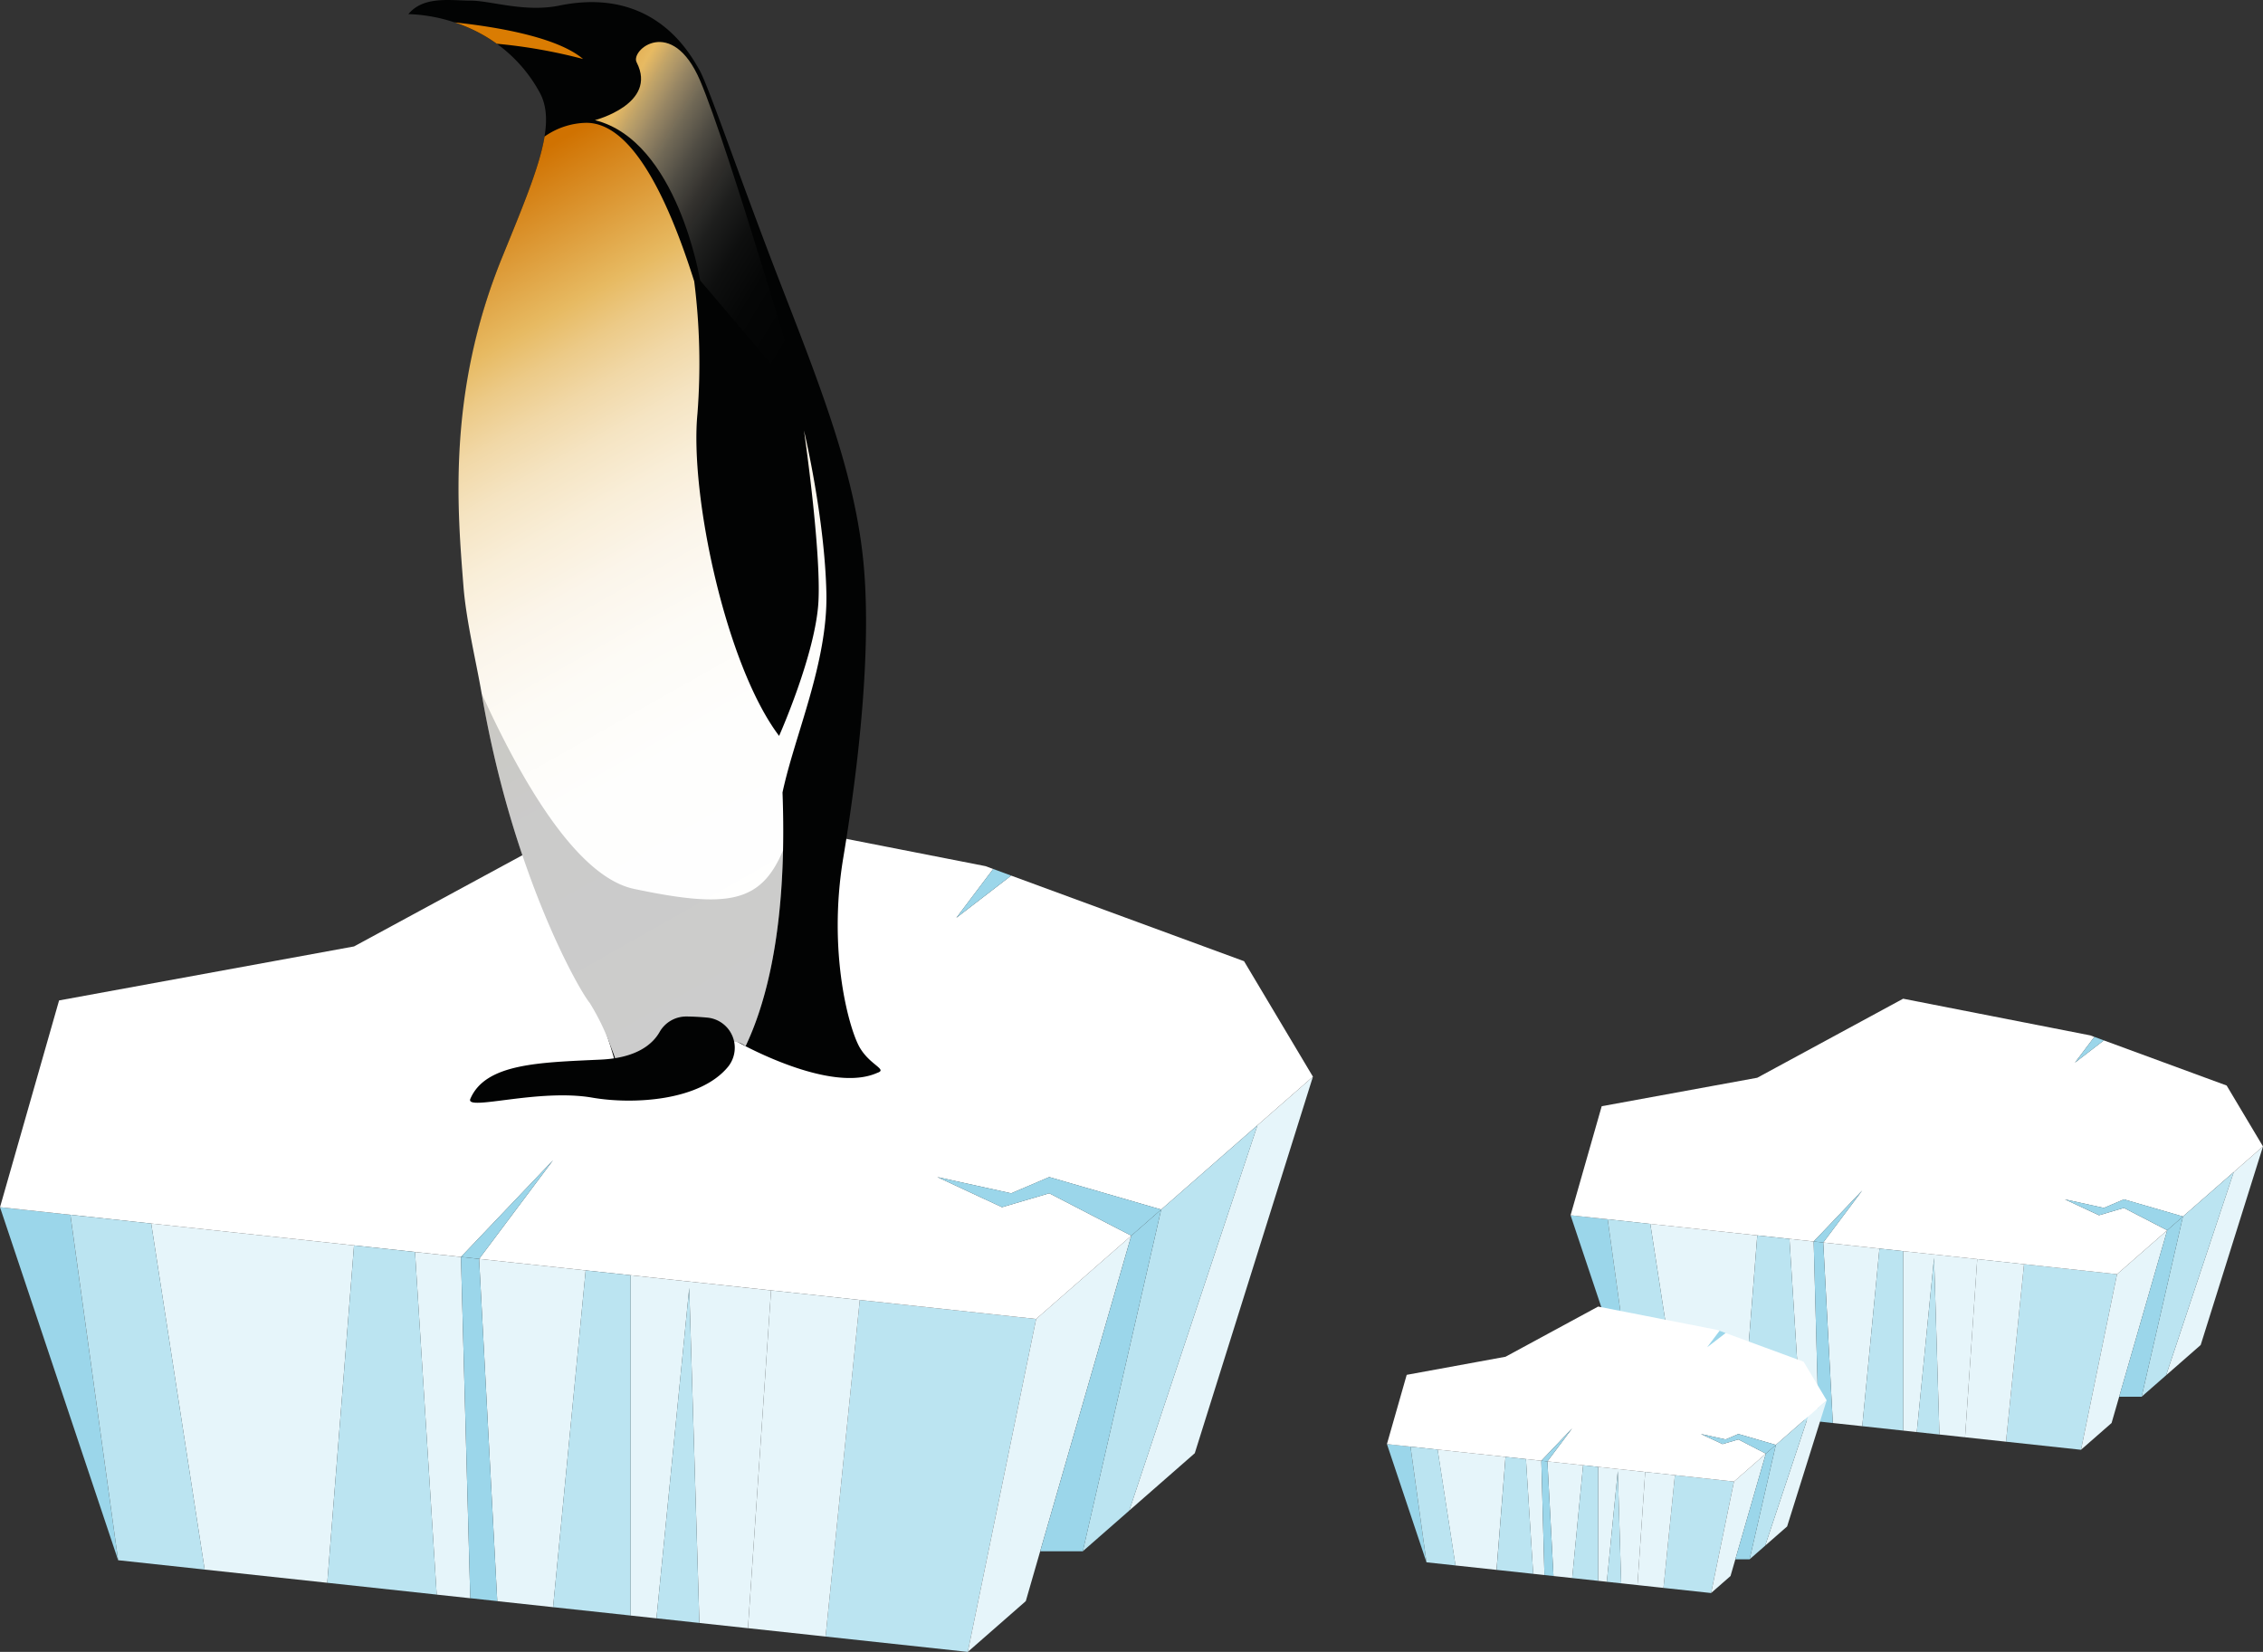 <svg xmlns="http://www.w3.org/2000/svg" xmlns:xlink="http://www.w3.org/1999/xlink" width="468.286" height="341.827" viewBox="0 0 468.286 341.827"><rect x="0" y="0" width="468.286" height="341.827" fill="#333333" stroke="none"/><defs><linearGradient id="linear-gradient" x1="0.399" y1="-0.002" x2="0.624" y2="0.999" gradientUnits="objectBoundingBox"><stop offset="0" stop-color="#d07201"></stop><stop offset="0.17" stop-color="#e7ba62"></stop><stop offset="0.216" stop-color="#ecca87"></stop><stop offset="0.266" stop-color="#f1d8a7"></stop><stop offset="0.322" stop-color="#f5e4c2"></stop><stop offset="0.386" stop-color="#f9eed8"></stop><stop offset="0.459" stop-color="#fbf5ea"></stop><stop offset="0.549" stop-color="#fdfbf6"></stop><stop offset="0.674" stop-color="#fefefd"></stop><stop offset="1" stop-color="#fff"></stop></linearGradient><linearGradient id="linear-gradient-2" x1="0.095" y1="-0.018" x2="1.021" y2="1.032" gradientUnits="objectBoundingBox"><stop offset="0" stop-color="#d07201"></stop><stop offset="0.039" stop-color="#d88c24"></stop><stop offset="0.083" stop-color="#e0a545"></stop><stop offset="0.119" stop-color="#e5b45a"></stop><stop offset="0.144" stop-color="#e7ba62"></stop><stop offset="0.19" stop-color="#ebc67e" stop-opacity="0.82"></stop><stop offset="0.248" stop-color="#efd39c" stop-opacity="0.631"></stop><stop offset="0.31" stop-color="#f3dfb6" stop-opacity="0.459"></stop><stop offset="0.376" stop-color="#f7e9cd" stop-opacity="0.318"></stop><stop offset="0.446" stop-color="#faf1df" stop-opacity="0.2"></stop><stop offset="0.522" stop-color="#fcf7ed" stop-opacity="0.11"></stop><stop offset="0.608" stop-color="#fdfbf7" stop-opacity="0.047"></stop><stop offset="0.71" stop-color="#fefefd" stop-opacity="0.012"></stop><stop offset="0.873" stop-color="#fff" stop-opacity="0"></stop></linearGradient></defs><g id="Group_7847" data-name="Group 7847" transform="translate(-931.715 -1525.668)"><g id="Group_7846" data-name="Group 7846" transform="translate(581.775 1327.621)"><path id="Path_3827" data-name="Path 3827" d="M456.9,401.992l-10.889,9.533,10.889-9.532Z" transform="translate(127.14 51.757)" fill="none"></path><path id="Path_3828" data-name="Path 3828" d="M444.569,409.663h0l-4.119-.444Z" transform="translate(119.783 61.321)" fill="none"></path><path id="Path_3829" data-name="Path 3829" d="M349.94,399.455l24.446,73.052L364.5,401.025Z" transform="translate(0 48.399)" fill="#9bd6ea"></path><path id="Path_3830" data-name="Path 3830" d="M462.924,411.206l-32.379-3.488-7.076,69.647L452.9,480.54l14.139-68.89Z" transform="translate(97.31 59.334)" fill="#bbe4f1"></path><path id="Path_3831" data-name="Path 3831" d="M405.375,405.439l-41.968-4.531,11.059,71.607-.789-.085,26.422,2.85h0l-.262-.028Z" transform="translate(17.823 50.322)" fill="#e6f5fa"></path><path id="Path_3832" data-name="Path 3832" d="M431.514,408.256v70.411l-16.039-1.731,6.745-69.684-22.054-2.377,3.755,70.816-5.586-.6-1.924-70.618-9.51-1.025,4.487,70.895-.662-.072,65.074,7.021,4.779-69.9Zm5.353,70.99,6.784-68.376,2.1,69.333Z" transform="translate(48.916 53.679)" fill="#e6f5fa"></path><path id="Path_3833" data-name="Path 3833" d="M455.473,398.865l-2.115,1.851h0Z" transform="translate(136.866 47.619)" fill="#e6f5fa"></path><path id="Path_3834" data-name="Path 3834" d="M450.513,477.618l13.565-11.875,24.446-77.912L477.05,397.876Z" transform="translate(133.101 33.016)" fill="#e6f5fa"></path><path id="Path_3835" data-name="Path 3835" d="M459.073,411.525l-8.8,7.7h0l-14.139,68.89,12-10.505,21.825-75.618Z" transform="translate(114.075 51.758)" fill="#e6f5fa"></path><path id="Path_3836" data-name="Path 3836" d="M423.2,455.756l12.62,1.361h0l9.51,1.026h0l19.063-20.021L449.08,458.549h0l22.054,2.379h0l9.293,1h0l29.066,3.136h0l17.182,1.854,1.177.127h0l32.378,3.493,4.119.444,8.8-7.7,10.889-9.533-16.979-8.774-9.777,2.878-13.388-6.237,15.288,3.36,7.871-3.36,23.169,6.719,31.4-27.492-14.251-23.894L559.18,379.236l-11.35,8.741,7.629-10.113h0l-1.6-.588L480.43,362.884,423.2,393.893l-61.037,11.174L349.942,447.85l26.944,2.906,3.434.374.909.1Z" transform="translate(0.002)" fill="#fff"></path><path id="Path_3837" data-name="Path 3837" d="M426.515,407.72l32.379,3.488-32.379-3.493Z" transform="translate(101.34 59.331)" fill="#fff"></path><rect id="Rectangle_95" data-name="Rectangle 95" width="42.212" height="0.003" transform="translate(381.518 457.632) rotate(-11.31)" fill="#fff"></rect><rect id="Rectangle_96" data-name="Rectangle 96" width="29.235" height="0.002" transform="translate(480.345 463.498)" fill="#fff"></rect><rect id="Rectangle_97" data-name="Rectangle 97" width="22.182" height="0.004" transform="translate(449.018 459.738)" fill="#fff"></rect><rect id="Rectangle_98" data-name="Rectangle 98" width="9.565" height="0.005" transform="translate(435.808 458.04) rotate(-4.911)" fill="#fff"></rect><path id="Path_3838" data-name="Path 3838" d="M442.224,413.8l8.8-7.7-8.8,7.7Z" transform="translate(122.129 57.188)" fill="#fff"></path><path id="Path_3839" data-name="Path 3839" d="M438.517,408.72l-17.179-1.857h0l-4.779,69.9,14.175,1.529,1.886.2,7.076-69.647Z" transform="translate(88.161 58.204)" fill="#e6f5fa"></path><path id="Path_3840" data-name="Path 3840" d="M424.543,437.809h0l-1.886-.2Z" transform="translate(96.235 98.889)" fill="#e6f5fa"></path><path id="Path_3841" data-name="Path 3841" d="M435.8,408.717l-17.182-1.854h0l17.179,1.857,1.178.127v0Z" transform="translate(90.883 58.203)" fill="#e6f5fa"></path><path id="Path_3842" data-name="Path 3842" d="M427.185,407.788l-1.177-.127,1.177.127Z" transform="translate(100.67 59.259)" fill="#e6f5fa"></path><path id="Path_3843" data-name="Path 3843" d="M401.732,475.114l-4.486-70.894h-.006l-12.612-1.361h0l-5.538,69.813.262.028h0l21.721,2.343-.156-.017Z" transform="translate(38.573 52.903)" fill="#bbe4f1"></path><path id="Path_3844" data-name="Path 3844" d="M379.087,432.906l.262.028h0Z" transform="translate(38.573 92.668)" fill="#bbe4f1"></path><path id="Path_3845" data-name="Path 3845" d="M388.481,433.919l.156.017.662.072Z" transform="translate(51.006 94.01)" fill="#bbe4f1"></path><path id="Path_3846" data-name="Path 3846" d="M394.09,404.217l-12.62-1.361v0h0l12.612,1.361h.006v-.005Z" transform="translate(41.728 52.9)" fill="#bbe4f1"></path><path id="Path_3847" data-name="Path 3847" d="M372.932,401.936l-.9-.1-15.819-1.707,12.387,1.337-12.387-1.337,9.884,71.481,17.9,1.931-11.059-71.607Z" transform="translate(8.294 49.294)" fill="#bbe4f1"></path><path id="Path_3848" data-name="Path 3848" d="M356.207,400.131h0l12.387,1.337Z" transform="translate(8.294 49.294)" fill="#bbe4f1"></path><path id="Path_3849" data-name="Path 3849" d="M363.925,400.964h0l-.909-.1.9.1Z" transform="translate(17.305 50.266)" fill="#bbe4f1"></path><path id="Path_3850" data-name="Path 3850" d="M399.2,474.767l16.038,1.73V406.085l-9.293-1Z" transform="translate(65.191 55.848)" fill="#bbe4f1"></path><rect id="Rectangle_99" data-name="Rectangle 99" height="9.347" transform="translate(471.137 460.928) rotate(-83.843)" fill="#bbe4f1"></rect><rect id="Rectangle_100" data-name="Rectangle 100" width="0.003" height="9.347" transform="translate(471.156 460.771) rotate(-81.87)" fill="#bbe4f1"></rect><path id="Path_3851" data-name="Path 3851" d="M408.407,475.015l8.882.958-2.1-69.334Z" transform="translate(77.376 57.908)" fill="#bbe4f1"></path><path id="Path_3852" data-name="Path 3852" d="M392.919,474.5l5.585.6-3.754-70.816-3.754-.4Z" transform="translate(54.333 54.263)" fill="#9bd6ea"></path><rect id="Rectangle_101" data-name="Rectangle 101" height="3.776" transform="translate(445.328 458.144) rotate(-83.844)" fill="#9bd6ea"></rect><rect id="Rectangle_102" data-name="Rectangle 102" width="3.776" height="0.004" transform="translate(445.317 458.346)" fill="#9bd6ea"></rect><path id="Path_3853" data-name="Path 3853" d="M410.058,395.266,391,415.287l3.754.4Z" transform="translate(54.333 42.856)" fill="#9bd6ea"></path><path id="Path_3854" data-name="Path 3854" d="M442.117,370.7h0l-3.72-1.372h0l3.72,1.372Z" transform="translate(117.065 8.532)" fill="#9bd6ea"></path><path id="Path_3855" data-name="Path 3855" d="M446.463,370.7h0l-3.72-1.372-7.629,10.113Z" transform="translate(112.719 8.533)" fill="#9bd6ea"></path><path id="Path_3856" data-name="Path 3856" d="M472.082,392.153l-17.813,15.6,17.812-15.593Z" transform="translate(138.07 38.735)" fill="#bbe4f1"></path><rect id="Rectangle_103" data-name="Rectangle 103" width="12.772" transform="translate(574.004 519.047) rotate(-41.199)" fill="#bbe4f1"></rect><path id="Path_3857" data-name="Path 3857" d="M464.712,407.747,462.6,409.6l-16.22,70.711,9.61-8.412,26.537-79.742Z" transform="translate(127.627 38.737)" fill="#bbe4f1"></path><path id="Path_3858" data-name="Path 3858" d="M450.7,405.076h0l6.186-5.415h0l-6.184,5.414Z" transform="translate(133.342 48.673)" fill="#9bd6ea"></path><path id="Path_3859" data-name="Path 3859" d="M467.617,399.662h0l-6.186,5.415-18.846,65.3H451.4Z" transform="translate(122.608 48.673)" fill="#9bd6ea"></path><path id="Path_3860" data-name="Path 3860" d="M448.706,400.13l-15.288-3.36,13.388,6.237,9.777-2.878,16.979,8.774,6.184-5.415-23.169-6.719Z" transform="translate(110.476 44.846)" fill="#9bd6ea"></path></g><g id="Group_7995" data-name="Group 7995" transform="translate(906.775 1369.444)"><path id="Path_3827-2" data-name="Path 3827" d="M451.752,401.992l-5.743,5.028,5.743-5.027Z" transform="translate(21.651 8.814)" fill="none"></path><path id="Path_3828-2" data-name="Path 3828" d="M442.622,409.453h0l-2.172-.234Z" transform="translate(20.398 10.442)" fill="none"></path><path id="Path_3829-2" data-name="Path 3829" d="M349.94,399.455l12.893,38.528-5.213-37.7Z" transform="translate(0 8.242)" fill="#9bd6ea"></path><path id="Path_3830-2" data-name="Path 3830" d="M444.278,409.557l-17.076-1.84-3.732,36.732,15.523,1.675,7.457-36.332Z" transform="translate(16.571 10.104)" fill="#bbe4f1"></path><path id="Path_3831-2" data-name="Path 3831" d="M385.541,403.3l-22.134-2.39,5.832,37.765-.416-.045,13.935,1.5h0l-.138-.015Z" transform="translate(3.035 8.569)" fill="#e6f5fa"></path><path id="Path_3832-2" data-name="Path 3832" d="M410.43,405.982v37.135l-8.459-.913,3.557-36.751L393.9,404.2l1.98,37.348-2.946-.319-1.015-37.244-5.015-.54,2.366,37.39-.349-.038,34.32,3.7,2.521-36.865Zm2.823,37.44,3.578-36.061,1.105,36.566Z" transform="translate(8.33 9.141)" fill="#e6f5fa"></path><path id="Path_3833-2" data-name="Path 3833" d="M454.474,398.865l-1.115.976h0Z" transform="translate(23.307 8.109)" fill="#e6f5fa"></path><path id="Path_3834-2" data-name="Path 3834" d="M450.513,435.185l7.154-6.263,12.893-41.091-6.052,5.3Z" transform="translate(22.666 5.622)" fill="#e6f5fa"></path><path id="Path_3835-2" data-name="Path 3835" d="M448.234,407.02l-4.639,4.061h0l-7.457,36.332,6.329-5.541,11.51-39.88Z" transform="translate(19.426 8.814)" fill="#e6f5fa"></path><path id="Path_3836-2" data-name="Path 3836" d="M388.576,411.864l6.656.718h0l5.015.541h0L410.3,402.565l-8.074,10.773h0l11.631,1.255h0l4.9.529h0l15.329,1.654h0l9.062.978.621.067h0l17.076,1.842,2.172.234,4.639-4.061,5.743-5.028-8.955-4.627-5.156,1.518-7.061-3.289,8.063,1.772,4.151-1.772,12.219,3.544,16.562-14.5-7.516-12.6-25.416-9.342-5.986,4.61,4.024-5.334h0l-.843-.31-38.727-7.59-30.184,16.354-32.191,5.893-6.444,22.564,14.21,1.533,1.811.2.479.052Z" transform="translate(0)" fill="#fff"></path><path id="Path_3837-2" data-name="Path 3837" d="M426.515,407.718l17.076,1.84-17.076-1.842Z" transform="translate(17.257 10.104)" fill="#fff"></path><rect id="Rectangle_95-2" data-name="Rectangle 95" width="22.262" height="0.002" transform="translate(366.594 412.853) rotate(-11.31)" fill="#fff"></rect><rect id="Rectangle_96-2" data-name="Rectangle 96" width="15.418" height="0.001" transform="translate(418.715 415.947)" fill="#fff"></rect><rect id="Rectangle_97-2" data-name="Rectangle 97" width="11.699" height="0.002" transform="translate(402.194 413.964)" fill="#fff"></rect><rect id="Rectangle_98-2" data-name="Rectangle 98" width="5.044" height="0.003" transform="translate(395.227 413.069) rotate(-4.911)" fill="#fff"></rect><path id="Path_3838-2" data-name="Path 3838" d="M442.224,410.157l4.639-4.061-4.639,4.061Z" transform="translate(20.797 9.738)" fill="#fff"></path><path id="Path_3839-2" data-name="Path 3839" d="M428.138,407.843l-9.06-.979h0l-2.52,36.864,7.476.807.995.107,3.732-36.732Z" transform="translate(15.013 9.911)" fill="#e6f5fa"></path><path id="Path_3840-2" data-name="Path 3840" d="M423.652,437.713h0l-.995-.107Z" transform="translate(16.388 16.84)" fill="#e6f5fa"></path><path id="Path_3841-2" data-name="Path 3841" d="M427.675,407.841l-9.062-.978h0l9.06.979.621.067v0Z" transform="translate(15.476 9.911)" fill="#e6f5fa"></path><path id="Path_3842-2" data-name="Path 3842" d="M426.629,407.728l-.621-.067.621.067Z" transform="translate(17.143 10.091)" fill="#e6f5fa"></path><path id="Path_3843-2" data-name="Path 3843" d="M391.03,440.966l-2.366-37.389h0l-6.652-.718h0l-2.921,36.819.138.015h0l11.456,1.236-.082-.009Z" transform="translate(6.569 9.009)" fill="#bbe4f1"></path><path id="Path_3844-2" data-name="Path 3844" d="M379.087,432.906l.138.015h0Z" transform="translate(6.569 15.78)" fill="#bbe4f1"></path><path id="Path_3845-2" data-name="Path 3845" d="M388.481,433.919l.082.009.349.038Z" transform="translate(8.686 16.009)" fill="#bbe4f1"></path><path id="Path_3846-2" data-name="Path 3846" d="M388.126,403.574l-6.656-.718v0h0l6.652.718h0v0Z" transform="translate(7.106 9.008)" fill="#bbe4f1"></path><path id="Path_3847-2" data-name="Path 3847" d="M365.028,401.083l-.477-.052-8.343-.9,6.533.7-6.533-.7,5.213,37.7,9.442,1.019-5.832-37.765Z" transform="translate(1.412 8.394)" fill="#bbe4f1"></path><path id="Path_3848-2" data-name="Path 3848" d="M356.207,400.131h0l6.533.7Z" transform="translate(1.412 8.394)" fill="#bbe4f1"></path><path id="Path_3849-2" data-name="Path 3849" d="M363.5,400.917h0l-.479-.052.477.052Z" transform="translate(2.947 8.56)" fill="#bbe4f1"></path><path id="Path_3850-2" data-name="Path 3850" d="M399.2,441.834l8.459.913V405.612l-4.9-.529Z" transform="translate(11.101 9.51)" fill="#bbe4f1"></path><rect id="Rectangle_99-2" data-name="Rectangle 99" height="4.93" transform="translate(413.859 414.592) rotate(-83.843)" fill="#bbe4f1"></rect><rect id="Rectangle_100-2" data-name="Rectangle 100" width="0.002" height="4.93" transform="translate(413.869 414.509) rotate(-81.87)" fill="#bbe4f1"></rect><path id="Path_3851-2" data-name="Path 3851" d="M408.407,442.7l4.684.505-1.106-36.566Z" transform="translate(13.176 9.861)" fill="#bbe4f1"></path><path id="Path_3852-2" data-name="Path 3852" d="M392.01,441.129l2.945.318-1.98-37.348-1.98-.214Z" transform="translate(9.252 9.24)" fill="#9bd6ea"></path><rect id="Rectangle_101-2" data-name="Rectangle 101" height="1.992" transform="translate(400.247 413.123) rotate(-83.844)" fill="#9bd6ea"></rect><rect id="Rectangle_102-2" data-name="Rectangle 102" width="1.992" height="0.002" transform="translate(400.242 413.23)" fill="#9bd6ea"></rect><path id="Path_3853-2" data-name="Path 3853" d="M401.049,395.266,391,405.825l1.98.214Z" transform="translate(9.252 7.298)" fill="#9bd6ea"></path><path id="Path_3854-2" data-name="Path 3854" d="M440.359,370.055h0l-1.962-.724h0l1.962.724Z" transform="translate(19.935 1.453)" fill="#9bd6ea"></path><path id="Path_3855-2" data-name="Path 3855" d="M441.1,370.055h0l-1.962-.724-4.024,5.334Z" transform="translate(19.195 1.453)" fill="#9bd6ea"></path><path id="Path_3856-2" data-name="Path 3856" d="M463.663,392.153l-9.395,8.226,9.394-8.224Z" transform="translate(23.512 6.596)" fill="#bbe4f1"></path><rect id="Rectangle_103-2" data-name="Rectangle 103" width="6.736" transform="translate(468.111 445.243) rotate(-41.199)" fill="#bbe4f1"></rect><path id="Path_3857-2" data-name="Path 3857" d="M456.047,400.378l-1.115.976-8.554,37.293,5.068-4.437,14-42.056Z" transform="translate(21.733 6.597)" fill="#bbe4f1"></path><path id="Path_3858-2" data-name="Path 3858" d="M450.7,402.518h0l3.263-2.856h0l-3.262,2.856Z" transform="translate(22.707 8.289)" fill="#9bd6ea"></path><path id="Path_3859-2" data-name="Path 3859" d="M455.786,399.662h0l-3.263,2.856-9.939,34.437h4.647Z" transform="translate(20.879 8.289)" fill="#9bd6ea"></path><path id="Path_3860-2" data-name="Path 3860" d="M441.481,398.542l-8.063-1.772,7.061,3.289,5.156-1.518,8.955,4.627,3.262-2.856-12.219-3.544Z" transform="translate(18.813 7.637)" fill="#9bd6ea"></path></g><g id="Group_7996" data-name="Group 7996" transform="translate(868.775 1433.147)"><path id="Path_3827-3" data-name="Path 3827" d="M449.656,401.992l-3.647,3.193,3.647-3.193Z" transform="translate(-21.306 -8.674)" fill="none"></path><path id="Path_3828-3" data-name="Path 3828" d="M441.83,409.368h0l-1.38-.149Z" transform="translate(-20.073 -10.276)" fill="none"></path><path id="Path_3829-3" data-name="Path 3829" d="M349.94,399.455l8.188,24.469-3.311-23.942Z" transform="translate(0 -8.111)" fill="#9bd6ea"></path><path id="Path_3830-3" data-name="Path 3830" d="M436.684,408.886l-10.845-1.168-2.37,23.328,9.859,1.064,4.736-23.074Z" transform="translate(-16.307 -9.943)" fill="#bbe4f1"></path><path id="Path_3831-3" data-name="Path 3831" d="M377.464,402.426l-14.057-1.518,3.7,23.984-.264-.029,8.85.955h0l-.088-.009Z" transform="translate(-2.987 -8.433)" fill="#e6f5fa"></path><path id="Path_3832-3" data-name="Path 3832" d="M401.845,405.056V428.64l-5.372-.58,2.259-23.34-7.387-.8,1.258,23.719-1.871-.2-.644-23.653-3.185-.343,1.5,23.746-.222-.024,21.8,2.352,1.6-23.413Zm1.793,23.778,2.272-22.9.7,23.223Z" transform="translate(-8.198 -8.996)" fill="#e6f5fa"></path><path id="Path_3833-3" data-name="Path 3833" d="M454.067,398.865l-.708.62h0Z" transform="translate(-22.936 -7.98)" fill="#e6f5fa"></path><path id="Path_3834-3" data-name="Path 3834" d="M450.513,417.9l4.543-3.977,8.188-26.1L459.4,391.2Z" transform="translate(-22.305 -5.533)" fill="#e6f5fa"></path><path id="Path_3835-3" data-name="Path 3835" d="M443.82,405.186l-2.946,2.579h0l-4.736,23.074,4.019-3.519,7.31-25.328Z" transform="translate(-19.117 -8.674)" fill="#e6f5fa"></path><path id="Path_3836-3" data-name="Path 3836" d="M374.478,393.991l4.227.456h0l3.185.344h0l6.385-6.706-5.128,6.842h0l7.387.8h0l3.113.336h0l9.736,1.05h0l5.755.621.394.043h0l10.845,1.17,1.38.149,2.946-2.579,3.647-3.193-5.687-2.939-3.275.964-4.484-2.089,5.121,1.125,2.636-1.125,7.76,2.251L440.94,382.3l-4.773-8-16.142-5.933-3.8,2.928,2.555-3.387h0l-.535-.2-24.6-4.82-19.17,10.386-20.444,3.743-4.093,14.33,9.025.973,1.15.125.3.033Z" transform="translate(0)" fill="#fff"></path><path id="Path_3837-3" data-name="Path 3837" d="M426.515,407.717l10.845,1.168-10.845-1.17Z" transform="translate(-16.983 -9.943)" fill="#fff"></path><rect id="Rectangle_95-3" data-name="Rectangle 95" width="14.139" height="0.001" transform="translate(360.517 394.619) rotate(-11.31)" fill="#fff"></rect><rect id="Rectangle_96-3" data-name="Rectangle 96" width="9.792" height="0.001" transform="translate(393.619 396.584)" fill="#fff"></rect><rect id="Rectangle_97-3" data-name="Rectangle 97" width="7.43" height="0.001" transform="translate(383.126 395.325)" fill="#fff"></rect><rect id="Rectangle_98-3" data-name="Rectangle 98" width="3.204" height="0.002" transform="translate(378.701 394.756) rotate(-4.911)" fill="#fff"></rect><path id="Path_3838-3" data-name="Path 3838" d="M442.223,408.675l2.946-2.579-2.946,2.579Z" transform="translate(-20.467 -9.584)" fill="#fff"></path><path id="Path_3839-3" data-name="Path 3839" d="M423.912,407.486l-5.754-.622h0l-1.6,23.412,4.748.512.632.068,2.37-23.328Z" transform="translate(-14.774 -9.754)" fill="#e6f5fa"></path><path id="Path_3840-3" data-name="Path 3840" d="M423.289,437.674h0l-.632-.068Z" transform="translate(-16.127 -16.572)" fill="#e6f5fa"></path><path id="Path_3841-3" data-name="Path 3841" d="M424.368,407.484l-5.755-.621h0l5.754.622.394.042h0Z" transform="translate(-15.23 -9.754)" fill="#e6f5fa"></path><path id="Path_3842-3" data-name="Path 3842" d="M426.4,407.7l-.394-.043.394.043Z" transform="translate(-16.871 -9.931)" fill="#e6f5fa"></path><path id="Path_3843-3" data-name="Path 3843" d="M386.672,427.06l-1.5-23.746h0l-4.224-.456h0l-1.855,23.384.088.009h0l7.275.785-.052-.006Z" transform="translate(-6.464 -8.866)" fill="#bbe4f1"></path><path id="Path_3844-3" data-name="Path 3844" d="M379.087,432.906l.088.009h0Z" transform="translate(-6.464 -15.53)" fill="#bbe4f1"></path><path id="Path_3845-3" data-name="Path 3845" d="M388.481,433.919l.052.006.222.024Z" transform="translate(-8.548 -15.754)" fill="#bbe4f1"></path><path id="Path_3846-3" data-name="Path 3846" d="M385.7,403.312l-4.227-.456v0h0l4.224.456h0v0Z" transform="translate(-6.993 -8.865)" fill="#bbe4f1"></path><path id="Path_3847-3" data-name="Path 3847" d="M361.809,400.735l-.3-.033-5.3-.572,4.149.448-4.149-.448,3.311,23.942,6,.647-3.7-23.985Z" transform="translate(-1.39 -8.261)" fill="#bbe4f1"></path><path id="Path_3848-3" data-name="Path 3848" d="M356.207,400.131h0l4.149.448Z" transform="translate(-1.39 -8.261)" fill="#bbe4f1"></path><path id="Path_3849-3" data-name="Path 3849" d="M363.321,400.9h0l-.3-.033.3.033Z" transform="translate(-2.9 -8.424)" fill="#bbe4f1"></path><path id="Path_3850-3" data-name="Path 3850" d="M399.2,428.424l5.372.58V405.419l-3.113-.336Z" transform="translate(-10.925 -9.359)" fill="#bbe4f1"></path><rect id="Rectangle_99-3" data-name="Rectangle 99" height="3.131" transform="translate(390.534 395.723) rotate(-83.843)" fill="#bbe4f1"></rect><rect id="Rectangle_100-3" data-name="Rectangle 100" width="0.001" height="3.131" transform="translate(390.541 395.671) rotate(-81.87)" fill="#bbe4f1"></rect><path id="Path_3851-3" data-name="Path 3851" d="M408.407,429.542l2.975.321-.7-23.223Z" transform="translate(-12.967 -9.704)" fill="#bbe4f1"></path><path id="Path_3852-3" data-name="Path 3852" d="M391.639,427.539l1.871.2-1.257-23.719L391,403.885Z" transform="translate(-9.105 -9.093)" fill="#9bd6ea"></path><rect id="Rectangle_101-3" data-name="Rectangle 101" height="1.265" transform="translate(381.89 394.79) rotate(-83.844)" fill="#9bd6ea"></rect><rect id="Rectangle_102-3" data-name="Rectangle 102" width="1.265" height="0.001" transform="translate(381.886 394.858)" fill="#9bd6ea"></rect><path id="Path_3853-3" data-name="Path 3853" d="M397.38,395.266,391,401.972l1.258.136Z" transform="translate(-9.105 -7.182)" fill="#9bd6ea"></path><path id="Path_3854-3" data-name="Path 3854" d="M439.643,369.79h0l-1.246-.46h0l1.246.46Z" transform="translate(-19.618 -1.43)" fill="#9bd6ea"></path><path id="Path_3855-3" data-name="Path 3855" d="M438.915,369.791h0l-1.246-.46-2.555,3.387Z" transform="translate(-18.89 -1.43)" fill="#9bd6ea"></path><path id="Path_3856-3" data-name="Path 3856" d="M460.235,392.153l-5.966,5.224,5.966-5.223Z" transform="translate(-23.138 -6.491)" fill="#bbe4f1"></path><rect id="Rectangle_103-3" data-name="Rectangle 103" width="4.278" transform="translate(424.989 415.19) rotate(-41.199)" fill="#bbe4f1"></rect><path id="Path_3857-3" data-name="Path 3857" d="M452.518,397.377l-.708.62-5.433,23.684,3.219-2.818,8.888-26.709Z" transform="translate(-21.388 -6.492)" fill="#bbe4f1"></path><path id="Path_3858-3" data-name="Path 3858" d="M450.7,401.476h0l2.072-1.814h0l-2.071,1.814Z" transform="translate(-22.346 -8.157)" fill="#9bd6ea"></path><path id="Path_3859-3" data-name="Path 3859" d="M450.969,399.662h0l-2.072,1.814-6.312,21.871h2.952Z" transform="translate(-20.547 -8.157)" fill="#9bd6ea"></path><path id="Path_3860-3" data-name="Path 3860" d="M438.539,397.9l-5.121-1.125,4.484,2.089,3.275-.964,5.687,2.939,2.071-1.814-7.76-2.251Z" transform="translate(-18.514 -7.515)" fill="#9bd6ea"></path></g><g id="Group_7834" data-name="Group 7834" transform="translate(-1461.666 1412.057)"><path id="Path_3821" data-name="Path 3821" d="M2574.919,335.615c-8.026,3.6-22.015-2.819-27.259-5.51-1.3-.668-2.064-1.108-2.064-1.108-10.5,1.153-24.584,5.95-24.584,5.95-2.064-11.049-26.1-66.9-30.474-98.038s-.274-52.813,6.738-70.023c4.441-10.9,7.788-18.918,8.785-25.019.579-3.53.373-6.418-.862-8.855a30.216,30.216,0,0,0-9.016-10.349,33.671,33.671,0,0,0-18.3-6.132c3.189-3.825,8.713-2.792,12.9-2.792s11.352,2.549,18.606.971c19.4-3.825,26.8,10.078,28.684,13.3s8.437,22.643,16.573,43.646,15.174,38.607,17.239,56.7-.728,43.1-4.006,62.769,1.276,35.693,3.46,39.336S2577.1,334.885,2574.919,335.615Z" transform="translate(0 0)" fill="#020303"></path><path id="Path_3822" data-name="Path 3822" d="M2590.706,357.933q.234,6.391.106,11.978c-.426,19.949-3.967,32.574-7.754,40.532a4.289,4.289,0,0,0-1.521-.8,5.513,5.513,0,0,0-3.88.608,76.857,76.857,0,0,0-9.47,5.707,6.834,6.834,0,0,0-3.422-3.21c-2.7-1.065-6.072-.074-8.354,2.542.12-1.869-.851-3.571-1.7-6.01a48.316,48.316,0,0,0-3.885-7.771c-2.422-2.932-16.083-27.112-22.383-64.071-1.086-6.365-3.2-15.04-3.756-22.119-1.206-15.436-3.472-39.953,7.988-68.091,4.44-10.9,7.787-18.918,8.785-25.019a15.448,15.448,0,0,1,8.653-2.845c9.068,0,16.5,14.379,22.32,32.795a135.343,135.343,0,0,1,.67,27.393c-1.622,16.686,5.851,52.052,16.895,66.678,0,0,7.6-17.051,8.146-27.888.541-10.679-2.9-34.621-3-35.316.14.582,4.284,18.1,4.64,33.585C2600.115,331.023,2593.207,346.123,2590.706,357.933Z" transform="translate(-35.397 -80.339)" fill="url(#linear-gradient)"></path><path id="Path_3823" data-name="Path 3823" d="M2544.26,140.464a109.325,109.325,0,0,0-17.849-3.155,32.226,32.226,0,0,0-8.741-4.419C2525.636,133.733,2538.79,135.79,2544.26,140.464Z" transform="translate(-30.229 -14.646)" fill="#da7c02"></path><path id="Path_3824" data-name="Path 3824" d="M2638.558,165.944s13.021-3.369,8.65-11.928c-1.457-2.549,7.285-9.834,13.112,3.733s21.307,66.472,21.307,66.472l-21.307-25.132S2655.677,170.224,2638.558,165.944Z" transform="translate(-122.069 -27.469)" fill="url(#linear-gradient-2)"></path><path id="Path_3825" data-name="Path 3825" d="M2603.36,743.218c-.425,19.949-3.967,32.574-7.754,40.532a4.287,4.287,0,0,0-1.521-.805,5.514,5.514,0,0,0-3.881.608,76.791,76.791,0,0,0-9.47,5.707,6.839,6.839,0,0,0-3.422-3.21c-2.7-1.065-6.072-.075-8.355,2.542.12-1.869-.851-3.571-1.7-6.01a48.308,48.308,0,0,0-3.885-7.771c-2.422-2.932-16.083-27.112-22.383-64.071,8.47,18.673,19.872,37.995,31.548,40.458C2592.035,755.309,2598.794,754.072,2603.36,743.218Z" transform="translate(-47.945 -453.645)" fill="#020303" opacity="0.2" style="mix-blend-mode: multiply;isolation: isolate"></path><path id="Path_3826" data-name="Path 3826" d="M2580.08,989.218c-1.436-.132-2.949-.223-4.387-.225a6.332,6.332,0,0,0-5.469,3.245c-1.336,2.327-4.525,5.316-12.118,5.673-12.63.595-23.923.743-27.043,8.172-.892,2.526,14.116-2.229,25.26-.3,8.394,1.455,22.268.718,28.1-6.4A6.266,6.266,0,0,0,2580.08,989.218Z" transform="translate(-40.375 -665.036)" fill="#020303"></path></g></g></svg>